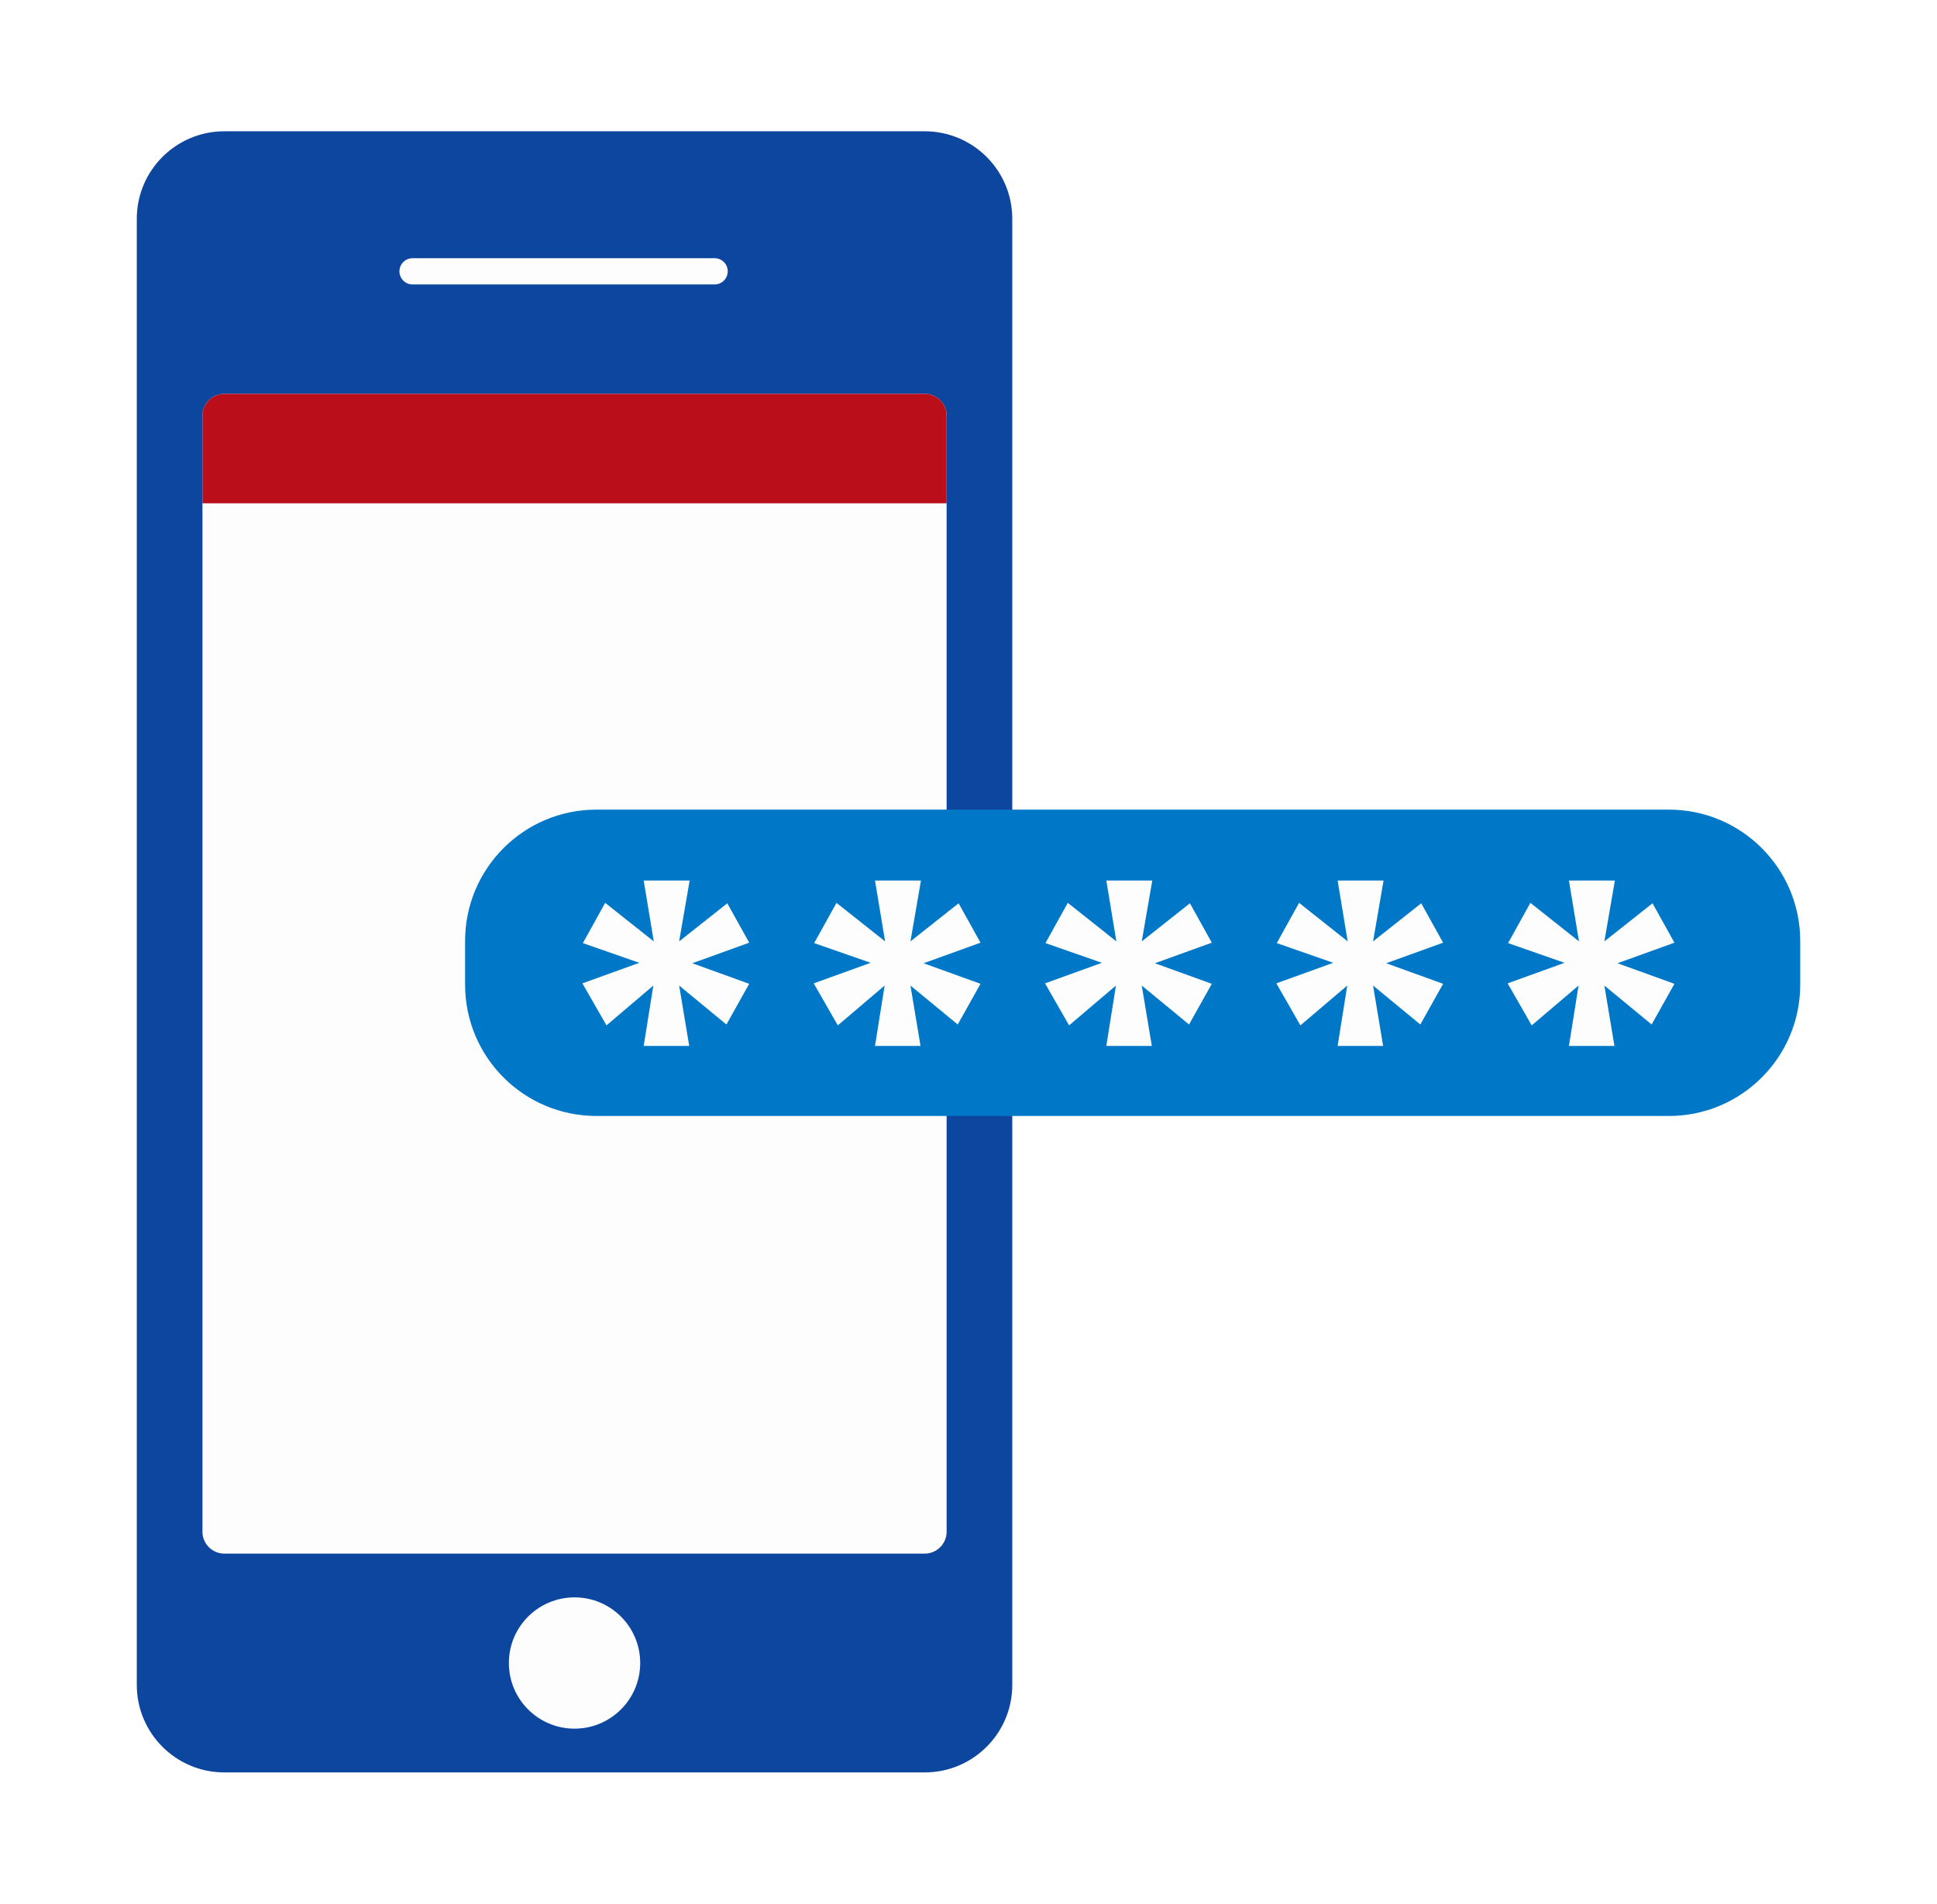 <svg width="118" height="116" viewBox="0 0 118 116" fill="none" xmlns="http://www.w3.org/2000/svg">
<g filter="url(#filter0_d_360_521)">
<path d="M8.333 9.333C8.333 6.388 10.721 4 13.667 4H56.333C59.279 4 61.667 6.388 61.667 9.333V98.667C61.667 101.612 59.279 104 56.333 104H13.667C10.721 104 8.333 101.612 8.333 98.667V9.333Z" fill="#0D469F"/>
<path d="M39 97.334C39 99.543 37.209 101.333 35 101.333C32.791 101.333 31 99.543 31 97.334C31 95.124 32.791 93.334 35 93.334C37.209 93.334 39 95.124 39 97.334Z" fill="#FDFDFD"/>
<path d="M12.333 21.333C12.333 20.597 12.93 20 13.667 20H56.333C57.07 20 57.667 20.597 57.667 21.333V89.333C57.667 90.07 57.07 90.667 56.333 90.667H13.667C12.93 90.667 12.333 90.07 12.333 89.333V21.333Z" fill="#FDFDFD"/>
<path fill-rule="evenodd" clip-rule="evenodd" d="M24.333 12.533C24.333 12.091 24.692 11.733 25.133 11.733H43.533C43.975 11.733 44.333 12.091 44.333 12.533C44.333 12.975 43.975 13.333 43.533 13.333H25.133C24.692 13.333 24.333 12.975 24.333 12.533Z" fill="#FDFDFD"/>
<path d="M12.333 21.333C12.333 20.597 12.93 20 13.667 20H56.333C57.07 20 57.667 20.597 57.667 21.333V26.667H12.333V21.333Z" fill="#BB0E1B"/>
<path d="M28.333 53.334C28.333 48.915 31.915 45.334 36.333 45.334H101.667C106.085 45.334 109.667 48.915 109.667 53.334V56C109.667 60.418 106.085 64 101.667 64H36.333C31.915 64 28.333 60.418 28.333 56V53.334Z" fill="#0077C7"/>
<path d="M44.307 51.041L45.64 53.441L42.173 54.694L45.64 55.947L44.253 58.427L41.373 56.054L41.987 59.734H39.213L39.8 56.054L36.947 58.48L35.48 55.92L38.947 54.667L35.507 53.467L36.867 51.014L39.827 53.361L39.213 49.654H42.013L41.373 53.361L44.307 51.041Z" fill="#FDFDFD"/>
<path d="M58.398 51.041L59.731 53.441L56.264 54.694L59.731 55.947L58.344 58.427L55.464 56.054L56.078 59.734H53.304L53.891 56.054L51.038 58.48L49.571 55.92L53.038 54.667L49.598 53.467L50.958 51.014L53.918 53.361L53.304 49.654H56.104L55.464 53.361L58.398 51.041Z" fill="#FDFDFD"/>
<path d="M72.489 51.041L73.822 53.441L70.355 54.694L73.822 55.947L72.435 58.427L69.555 56.054L70.168 59.734H67.395L67.982 56.054L65.129 58.48L63.662 55.92L67.129 54.667L63.688 53.467L65.049 51.014L68.008 53.361L67.395 49.654H70.195L69.555 53.361L72.489 51.041Z" fill="#FDFDFD"/>
<path d="M86.579 51.041L87.913 53.441L84.446 54.694L87.913 55.947L86.526 58.427L83.646 56.054L84.259 59.734H81.486L82.073 56.054L79.219 58.48L77.753 55.92L81.219 54.667L77.779 53.467L79.139 51.014L82.099 53.361L81.486 49.654H84.286L83.646 53.361L86.579 51.041Z" fill="#FDFDFD"/>
<path d="M100.67 51.041L102.004 53.441L98.537 54.694L102.004 55.947L100.617 58.427L97.737 56.054L98.35 59.734H95.577L96.164 56.054L93.31 58.48L91.844 55.92L95.31 54.667L91.87 53.467L93.23 51.014L96.19 53.361L95.577 49.654H98.377L97.737 53.361L100.67 51.041Z" fill="#FDFDFD"/>
</g>
<defs>
<filter id="filter0_d_360_521" x="0.333" y="0" width="117.333" height="116" filterUnits="userSpaceOnUse" color-interpolation-filters="sRGB">
<feFlood flood-opacity="0" result="BackgroundImageFix"/>
<feColorMatrix in="SourceAlpha" type="matrix" values="0 0 0 0 0 0 0 0 0 0 0 0 0 0 0 0 0 0 127 0" result="hardAlpha"/>
<feOffset dy="4"/>
<feGaussianBlur stdDeviation="4"/>
<feComposite in2="hardAlpha" operator="out"/>
<feColorMatrix type="matrix" values="0 0 0 0 0 0 0 0 0 0 0 0 0 0 0 0 0 0 0.1 0"/>
<feBlend mode="normal" in2="BackgroundImageFix" result="effect1_dropShadow_360_521"/>
<feBlend mode="normal" in="SourceGraphic" in2="effect1_dropShadow_360_521" result="shape"/>
</filter>
</defs>
</svg>
